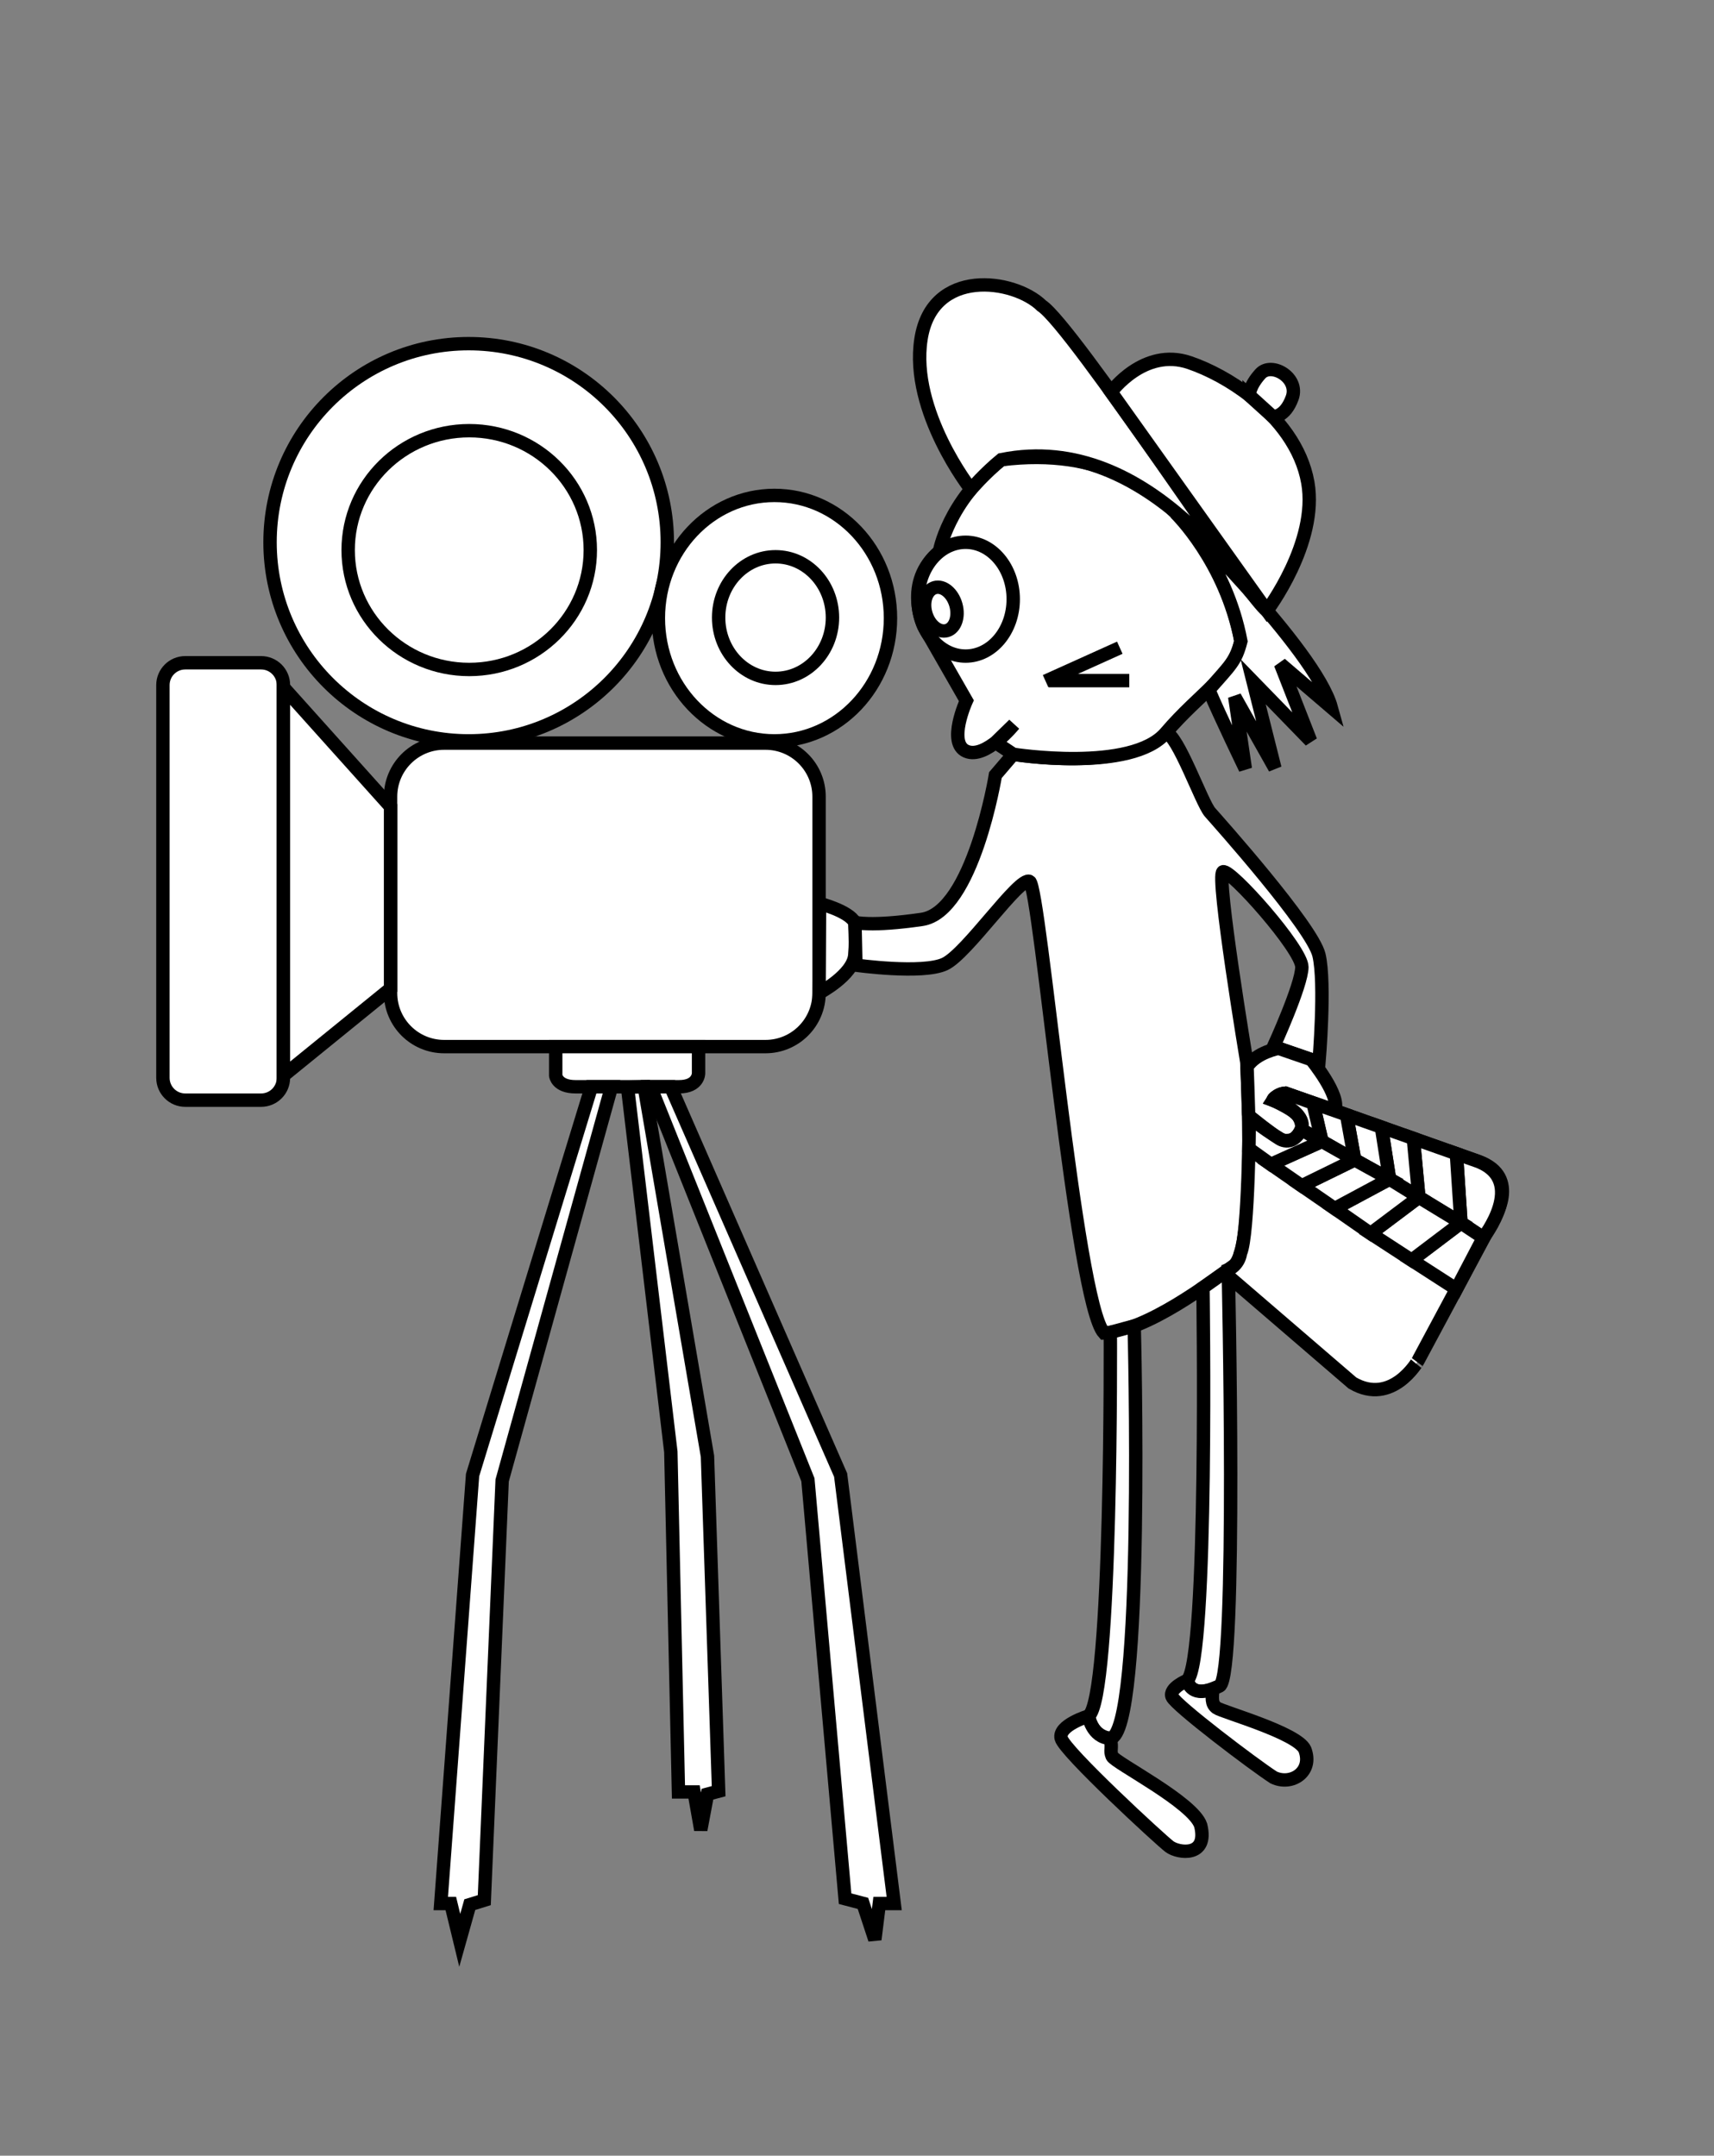 <?xml version="1.0" encoding="utf-8"?>
<!-- Generator: Adobe Illustrator 15.1.0, SVG Export Plug-In  -->
<!DOCTYPE svg PUBLIC "-//W3C//DTD SVG 1.1//EN" "http://www.w3.org/Graphics/SVG/1.1/DTD/svg11.dtd">
<svg version="1.1"
	 xmlns="http://www.w3.org/2000/svg" xmlns:xlink="http://www.w3.org/1999/xlink" xmlns:a="http://ns.adobe.com/AdobeSVGViewerExtensions/3.0/"
	 x="0px" y="0px" width="384px" height="483px" viewBox="-25.935 -31.039 384 483" enable-background="new -25.935 -31.039 384 483"
	 xml:space="preserve">
<rect x="-25.935" y="-31.039" width="384" height="483" fill="#808080" stroke="none"/>
<defs>
</defs>

<circle fill="white" stroke="#000000" stroke-width="3" cx="79.065" cy="90.461" r="44.5"/>
<ellipse fill="white" stroke="#000000" stroke-width="3" cx="147.565" cy="107.461" rx="26" ry="27.5"/>
<path fill="white" stroke="#000000" stroke-width="3" d="M157.565,191.461c0,6.627-5.373,12-12,12h-72c-6.627,0-12-5.373-12-12
	v-44c0-6.627,5.373-12,12-12h72c6.627,0,12,5.373,12,12V191.461z"/>
<path fill="white" stroke="#000000" stroke-width="3" d="M37.565,210.461c0,2.762-2.238,5-5,5h-17c-2.761,0-5-2.238-5-5v-88
	c0-2.762,2.239-5,5-5h17c2.762,0,5,2.238,5,5V210.461z"/>
<polygon fill="white" stroke="#000000" stroke-width="3" points="61.565,149.711 37.565,122.961 37.565,209.961
	61.565,190.461 "/>
<path fill="white" stroke="#000000" stroke-width="3" d="M157.672,171.401c0,0,6.519,1.644,7.894,4.227
	c0,0,0.375,2.833,0,7.333s-8,8.5-8,8.5L157.672,171.401z"/>
<path fill="white" stroke="#000000" stroke-width="3" d="M165.815,185.211l-0.208-9.583c0,0,3.499,1,14.979-0.667
	s16.49-32.333,16.49-32.333l3.994-4.667c0,0,25.182,4.186,34.185-4.814c2.664,0.333,8.045,15.717,9.896,17.814
	s22.915,25.667,24.415,32s0,24,0,24l-10.167-3.5c0,0,6.334-13.833,6.334-17.833s-16-22.001-17.667-21.334s5.333,42.667,5.333,42.667
	s2.218,41.981-3,45.667s-19.383,14.58-29,15c-6.333-7-14.332-100-16.666-101.167s-14,16.167-19,18.5
	S165.815,185.211,165.815,185.211z"/>
<path fill="white" stroke="#000000" stroke-width="3" d="M201.231,131.294c0,0-6.333,7.833-10.666,6s0-11.333,0-11.333
	l-9.534-16.649c0,0-4.732-9.945,3.484-16.731c0,0,1.883-11.286,13.883-20.619c45-5.667,53.379,38.023,53.667,40.667
	c-1.333,7.333-9.141,11.519-16.811,20.519s-34.185,4.814-34.185,4.814l-3.976-2.639L201.231,131.294z"/>
<path fill="white" stroke="#000000" stroke-width="3" d="M272.315,127.461c-3.625-13.125-34.91-43.585-34.91-43.585
	s11.285,10.96,14.66,28.752c-1.188,4.583-2.279,5.282-7.188,10.896c2.563,6.063,8.188,17.688,8.188,17.688l-2.375-16.125l9,16
	l-4.875-19.375l12.875,13.25l-6.75-17.25L272.315,127.461z"/>
<path fill="white" stroke="#000000" stroke-width="3" d="M208.315,121.586l16.625-7.5L208.315,121.586z"/>
<line fill="white" stroke="#000000" stroke-width="3" x1="227.065" y1="121.461" x2="209.065" y2="121.461"/>
<path fill="white" stroke="#000000" stroke-width="3" d="M191.595,78.589c0,0-13.695-17.461-11.195-33.628
	s20.916-13.5,27.041-7.5c6.875,4.458,47.125,65.75,50.463,68.33c-3.838-2.58-25.837-40.663-59.505-33.83
	C194.732,74.961,191.595,78.589,191.595,78.589z"/>
<path fill="white" stroke="#000000" stroke-width="3" d="M222.992,56.799c0,0,7.323-10.088,17.573-6.588
	c4.324,1.477,9.294,4.088,13.772,7.627c6.138,4.851,11.354,11.443,12.728,19.248c2.375,13.5-9.162,28.705-9.162,28.705
	L222.992,56.799z"/>
<path fill="white" stroke="#000000" stroke-width="3" d="M256.44,52.711c2.5-2.75,8.75,0.875,7.125,5.375
	s-4.357,4.226-4.357,4.226l-5.295-4.8C253.913,57.512,253.94,55.461,256.44,52.711z"/>
<ellipse fill="white" stroke="#000000" stroke-width="3" cx="79.19" cy="92.211" rx="27.125" ry="26.75"/>
<ellipse fill="white" stroke="#000000" stroke-width="3" cx="147.815" cy="107.336" rx="12.75" ry="13.625"/>
<path fill="white" stroke="#000000" stroke-width="3" d="M222.819,267.489c0,0,0.455,82.222-4.899,85.972
	c0,0,0.624,4.502,4.899,5c7.746-1,5.348-92.407,5.348-92.407L222.819,267.489z"/>
<path fill="white" stroke="#000000" stroke-width="3" d="M243.57,257.469c0,0,1.245,83.492-3.505,87.992c0,0,0.5,4.5,7.25,1.25
	c4-2.25,1.926-93.256,1.926-93.256L243.57,257.469z"/>
<path fill="white" stroke="#000000" stroke-width="3" d="M260.519,203.847c0,0-4.939,0.876-7.071,4.12
	c0,0,0.3,8.25,0.337,10.245s2.438,3.124,6.734,5.749s6.297-2.5,4.547-4.75s-5.809-3.75-5.809-3.75s0.934-1.488,2.809-1.557l11,3.807
	c1.5-3.125-5.219-11.342-5.219-11.342L260.519,203.847z"/>
<path fill="white" stroke="#000000" stroke-width="3" d="M277.065,278.836l-27.751-23.875l-0.073-1.506
	c0,0,2.324-0.932,2.747-3.729c1.827-4.015,1.983-30.653,1.983-30.653s5.512,4.385,6.547,4.889c1.047,1.25,7.422,0.625,4.547-4.75
	c0.125-1-5.809-3.75-5.809-3.75c0.059-0.875,2.809-1.557,2.809-1.557l43.25,15.307c9.688,3.438,3.25,13.25,3.25,13.25l-16.875,31.5
	C291.69,273.961,285.94,284.023,277.065,278.836z"/>
<path fill="white" stroke="#000000" stroke-width="3" d="M300.353,227.454l4.963,1.757c11,4.438,1.064,17.076,1.064,17.076
	l-5.002-3.326L300.353,227.454z"/>
<polygon fill="white" stroke="#000000" stroke-width="3" points="301.378,242.961 291.94,237.211 290.704,224.04
	300.353,227.454 "/>
<polygon fill="white" stroke="#000000" stroke-width="3" points="291.94,237.211 285.378,233.148 283.549,221.508
	290.704,224.04 "/>
<polygon fill="white" stroke="#000000" stroke-width="3" points="277.565,228.836 285.378,233.148 283.549,221.508
	275.739,218.744 "/>
<polygon fill="white" stroke="#000000" stroke-width="3" points="270.232,224.691 277.565,228.836 275.739,218.744
	268.232,216.112 "/>
<path fill="white" stroke="#000000" stroke-width="3" d="M265.606,222.044l4.626,2.647l-2-8.579l-6.167-2.208
	c0,0-1.805-0.006-2.809,1.557C267.503,218.461,265.606,222.044,265.606,222.044z"/>
<polygon fill="white" stroke="#000000" stroke-width="3" points="306.38,246.287 300.353,257.792 290.325,251.326
	301.378,242.961 "/>
<polygon fill="white" stroke="#000000" stroke-width="3" points="290.325,251.326 281.128,245.336 291.94,237.211
	301.378,242.961 "/>
<polygon fill="white" stroke="#000000" stroke-width="3" points="273.086,239.744 285.378,233.148 291.94,237.211
	281.128,245.336 "/>
<polygon fill="white" stroke="#000000" stroke-width="3" points="265.69,234.648 277.565,228.836 285.378,233.148
	273.086,239.744 "/>
<polygon fill="white" stroke="#000000" stroke-width="3" points="258.767,229.85 270.232,224.691 277.565,228.836
	265.69,234.648 "/>
<path fill="white" stroke="#000000" stroke-width="3" d="M253.876,226.336l4.891,3.514l11.466-5.158l-4.626-2.647
	c-2.166,4.229-5.088,1.917-5.088,1.917s-4.904-3.066-6.547-4.889L253.876,226.336z"/>
<path fill="white" stroke="#000000" stroke-width="3" d="M217.92,353.461c0,0-6.855,2.083-6.104,5s22.249,22.749,24.25,24.25
	s8.751,2.417,7-4.75c-1.666-5.166-19.277-14.084-19.847-15.5s0.108-1.496-0.399-4C218.732,358.295,217.92,353.461,217.92,353.461z"
	/>
<path fill="white" stroke="#000000" stroke-width="3" d="M240.065,345.461c0,0-4.166,1.75-3.416,3.667
	s18.332,15.235,22.75,18.084c4,1.916,8.917-1.25,7-6.25c-1.667-3.75-18.5-8.418-19.75-9.334s-1-2.25-0.871-4.271
	C240.732,349.378,240.065,345.461,240.065,345.461z"/>
<path fill="white" stroke="#000000" stroke-width="3" d="M98.565,203.461v6.5c0,0,0.282,2.5,4.438,2.5s18.813,0,23.187,0
	c4.375,0,4.375-2.999,4.375-2.999v-6.001H98.565z"/>
<polygon fill="white" stroke="#000000" stroke-width="3" points="106.565,212.461 79.94,299.461 72.815,395.461
	75.065,395.461 77.065,403.711 79.315,395.711 82.565,394.711 86.565,300.673 111.065,212.461 "/>
<polygon fill="white" stroke="#000000" stroke-width="3" points="124.315,212.461 162.398,299.461 174.398,395.461
	171.065,395.461 170.065,403.523 167.398,395.43 163.398,394.383 155.065,300.509 119.815,212.461 "/>
<polygon fill="white" stroke="#000000" stroke-width="3" points="114.649,212.543 124.356,294.253 126.065,370.461
	129.565,370.461 131.065,378.962 132.565,370.962 135.065,370.295 132.565,295.252 118.398,212.461 "/>
<ellipse fill="white" stroke="#000000" stroke-width="3" cx="190.399" cy="103.211" rx="10.667" ry="12.751"/>
<ellipse transform="matrix(0.963 -0.27 0.27 0.963 -21.601 53.778)" fill="white" stroke="#000000" stroke-width="3" cx="184.815" cy="105.461" rx="3.5" ry="5"/>
</svg>
